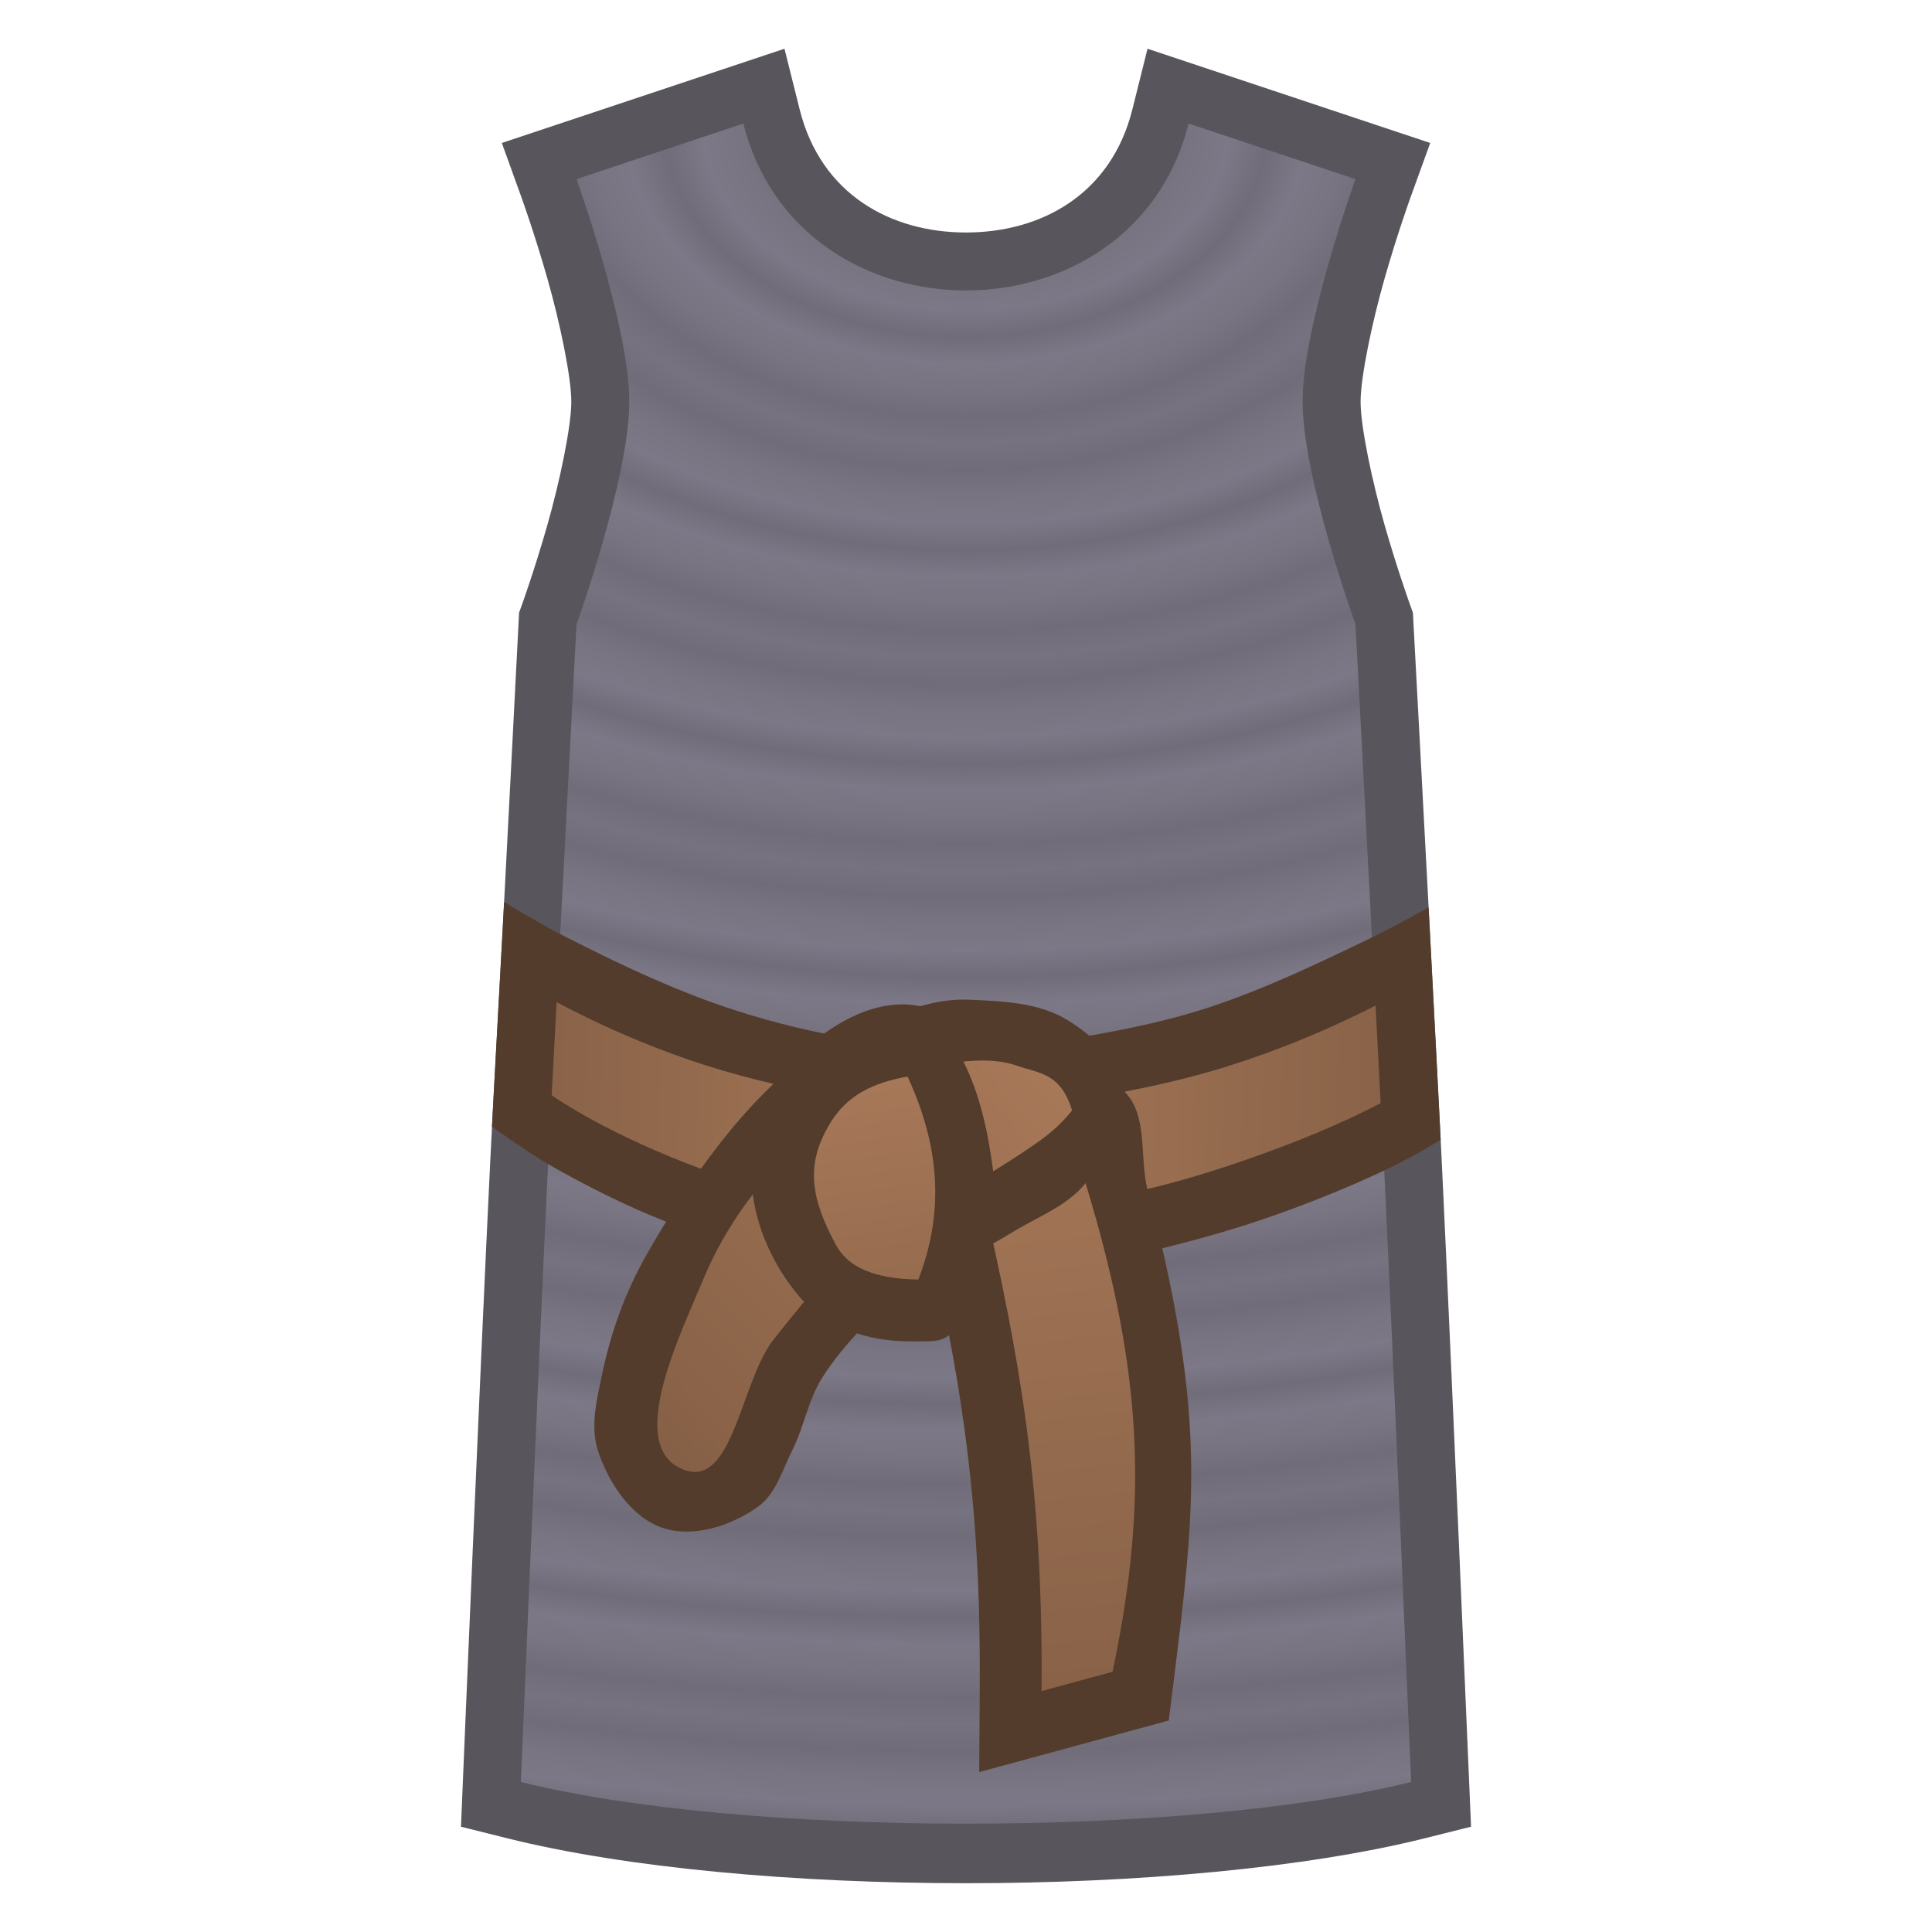 <svg height="500" viewBox="0 0 132.292 132.292" width="500" xmlns="http://www.w3.org/2000/svg" xmlns:xlink="http://www.w3.org/1999/xlink"><radialGradient id="a" cx="-4.323" cy="47.182" gradientTransform="matrix(-0 .137 .194 0 56.994 11.971)" gradientUnits="userSpaceOnUse" r="53.34" spreadMethod="reflect"><stop offset="0" stop-color="#716c79"/><stop offset=".25" stop-color="#7d7887"/><stop offset=".5" stop-color="#797481"/><stop offset=".75" stop-color="#716c79"/><stop offset="1" stop-color="#77727f"/></radialGradient><linearGradient id="b"><stop offset="0" stop-color="#a77858"/><stop offset="1" stop-color="#866046"/></linearGradient><linearGradient id="c" gradientUnits="userSpaceOnUse" spreadMethod="reflect" x1="66.146" x2="98.057" xlink:href="#b" y1="65.624" y2="64.688"/><linearGradient id="d" gradientUnits="userSpaceOnUse" x1="59.116" x2="85.445" xlink:href="#b" y1="78.342" y2="103.567"/><linearGradient id="e" gradientUnits="userSpaceOnUse" x1="66.146" x2="60.97" xlink:href="#b" y1="75.627" y2="122.52"/><linearGradient id="f" gradientUnits="userSpaceOnUse" x1="70.149" x2="66.146" xlink:href="#b" y1="76.632" y2="103.349"/><g><g stroke-linecap="round" transform="translate(0 -2.918)"><path d="m53.717 6.256-19.355 6.451 1.381 3.826s.861 2.39 1.725 5.408c.864 3.018 1.652 6.791 1.652 8.486 0 1.695-.789 5.468-1.652 8.486-.864 3.018-1.725 5.406-1.725 5.406l-.201.555-.029.59s-.725 14.148-1.098 21.213c-.276 5.23-.588 10.481-.846 15.758-.691 14.137-1.869 42.336-1.869 42.336l-.135 3.23 3.139.785c16.448 4.112 46.437 4.112 62.885 0l3.139-.785-.137-3.232s-1.179-27.908-1.848-41.891c-.255-5.339-.544-10.664-.822-15.979-.375-7.154-1.143-21.445-1.143-21.445l-.031-.586-.199-.551s-.861-2.388-1.727-5.406c-.865-3.018-1.656-6.791-1.656-8.484 0-1.693.791-5.466 1.656-8.484.865-3.018 1.727-5.408 1.727-5.408l1.385-3.826-19.357-6.453-1.039 4.158c-1.452 5.808-6.235 8.424-11.391 8.424s-9.937-2.616-11.389-8.424z" fill="#58555d"/><path d="m39.475 15.187 11.43-3.81c3.81 15.24 26.67 15.24 30.48 0l11.43 3.81s-3.621 10.019-3.621 15.24 3.621 15.24 3.621 15.24.752 14.297 1.129 21.446c.28 5.318.583 10.634.84 15.953.674 13.954 1.842 41.87 1.842 41.87-15.24 3.81-45.72 3.81-60.96 0 0 0 1.183-28.209 1.865-42.309.254-5.251.553-10.501.829-15.751.372-7.07 1.116-21.209 1.116-21.209s3.613-10.019 3.613-15.24-3.613-15.24-3.613-15.24z" fill="url(#a)" stroke-width="7.938"/></g><g transform="matrix(-1 0 0 1 132.291 -2.918)"><path d="m97.773 64.688s-2.527 1.52-3.84 2.189c-3.337 1.7-6.72 3.345-10.241 4.624-2.548.926-5.177 1.647-7.833 2.192-2.964.609-6.58 1.16-8.999 1.196-2.411.036-6.132-.516-9.159-1.048-2.799-.492-5.595-1.082-8.292-1.976-3.809-1.262-7.442-3.019-11.061-4.752-1.32-.632-3.879-2.055-3.879-2.055l-.826 15.906c1.234.763 2.54 1.475 3.866 2.101 2.597 1.227 5.273 2.293 7.987 3.234 2.364.82 4.779 1.492 7.206 2.097 1.353.337 2.715.654 4.096.852 4.138.592 8.324 1.131 12.501.992 3.474-.116 6.926-.754 10.318-1.515 2.402-.539 4.773-1.252 7.064-2.154 2.789-1.098 5.481-2.454 8.082-3.945 1.335-.765 3.843-2.557 3.843-2.557z" fill="#533c2c"/><path d="m55.472 84.711c-2.916-.571-5.777-1.429-8.582-2.408-3.12-1.089-6.178-2.309-9.14-3.843l.352-6.685c3.329 1.688 6.582 3.033 10.028 4.125 3.275 1.038 6.661 1.722 10.049 2.287 2.892.482 5.814.978 8.745.934 2.942-.044 5.858-.634 8.745-1.201 3.174-.624 6.34-1.365 9.399-2.416 3.132-1.077 6.143-2.391 9.111-3.965l.336 6.377c-2.112 1.441-4.707 2.746-7.202 3.824-2.556 1.105-5.198 2.051-7.909 2.69-3.941.929-7.988 1.591-12.037 1.635-3.99.043-7.978-.587-11.894-1.354z" fill="url(#c)"/><path d="m55.293 77.671c-1.625 1.602-1.024 4.448-1.564 6.664-.331 1.357-.726 2.739-1.028 4.062-2.829 12.392-2.181 18.381-.792 29.515l.352 2.816 12.98 3.531-.037-5.578c-.084-12.366 1.039-20.745 4.186-33.964l.761-8.087s-2.629-.941-4.003-1.005c-1.741-.081-3.454.476-5.167.796-1.908.356-4.305-.114-5.687 1.248z" fill="#533c2c"/><path d="m58.336 82.723c1.664.345 5.469.88 6.934 1.015-3.231 13.57-4.386 22.332-4.3 34.974l-4.86-1.322c-2.453-11.655-2.186-20.754 2.227-34.667z" fill="url(#e)" stroke-width="8.467"/><path d="m65.98 71.371c-2.3.097-4.801.186-6.766 1.385-1.792 1.094-3.666 2.83-3.946 4.911-.308 2.289 1.276 4.586 2.76 6.355 1.286 1.532 3.305 2.257 5.006 3.311 2.743 1.7 5.867 2.824 8.375 4.855.771.624 1.522 1.294 2.197 2.026.879.952 1.708 1.967 2.397 3.06.954 1.514 1.235 3.368 2.043 4.965.679 1.342 1.122 2.979 2.346 3.854 1.816 1.297 4.426 2.159 6.539 1.439 2.165-.737 3.688-3.087 4.41-5.258.562-1.688.07-3.587-.295-5.328-.593-2.833-1.598-5.623-3.039-8.133-3.001-5.226-6.588-10.424-11.439-14-2.211-1.63-4.978-2.409-7.639-3.092-.959-.246-1.96-.391-2.949-.35z" fill="#533c2c"/><path d="m65.27 83.738c-1.574-.979-3.428-2.115-4.642-3.059-1.059-.824-1.615-1.58-1.746-1.725.796-2.599 2.276-2.532 3.816-3.075 1.709-.603 3.979-.279 5.438 0 2.091.399 4.218 1.098 5.938 2.353 4.254 3.104 8.001 7.348 10.026 12.209 1.692 4.06 5.419 11.599 1.345 13.126-3.354 1.257-3.883-6.098-6.125-8.925-1.612-2.032-3.23-4.114-5.246-5.746-2.644-2.14-5.915-3.363-8.804-5.159z" fill="url(#d)" stroke-width="8.467"/><path d="m80.746 84.706c.333-2.546.104-5.502-1.418-7.57-2.242-3.049-6.329-6.107-10.031-5.32-1.582.337-2.267 2.375-2.991 3.822-1.157 2.312-1.688 4.923-2.024 7.487-.214 1.634-.356 3.339.019 4.944.535 2.292 1.218 4.933 3.102 6.344.558.418 1.365.34 2.062.353 1.393.026 2.826-.096 4.142-.553 1.327-.46 2.678-1.11 3.626-2.147 1.835-2.006 3.16-4.665 3.513-7.36z" fill="#533c2c"/><path d="m70.149 76.632c2.325.427 4.118 1.241 5.298 3.196.955 1.581 1.196 2.854 1.081 4.144-.115 1.29-.643 2.642-1.448 4.135-.522.968-1.286 1.548-2.412 1.944-.897.316-2.02.465-3.261.482-1.821-4.72-1.428-9.214.742-13.901z" fill="url(#f)" stroke-width="8.467"/></g></g></svg>